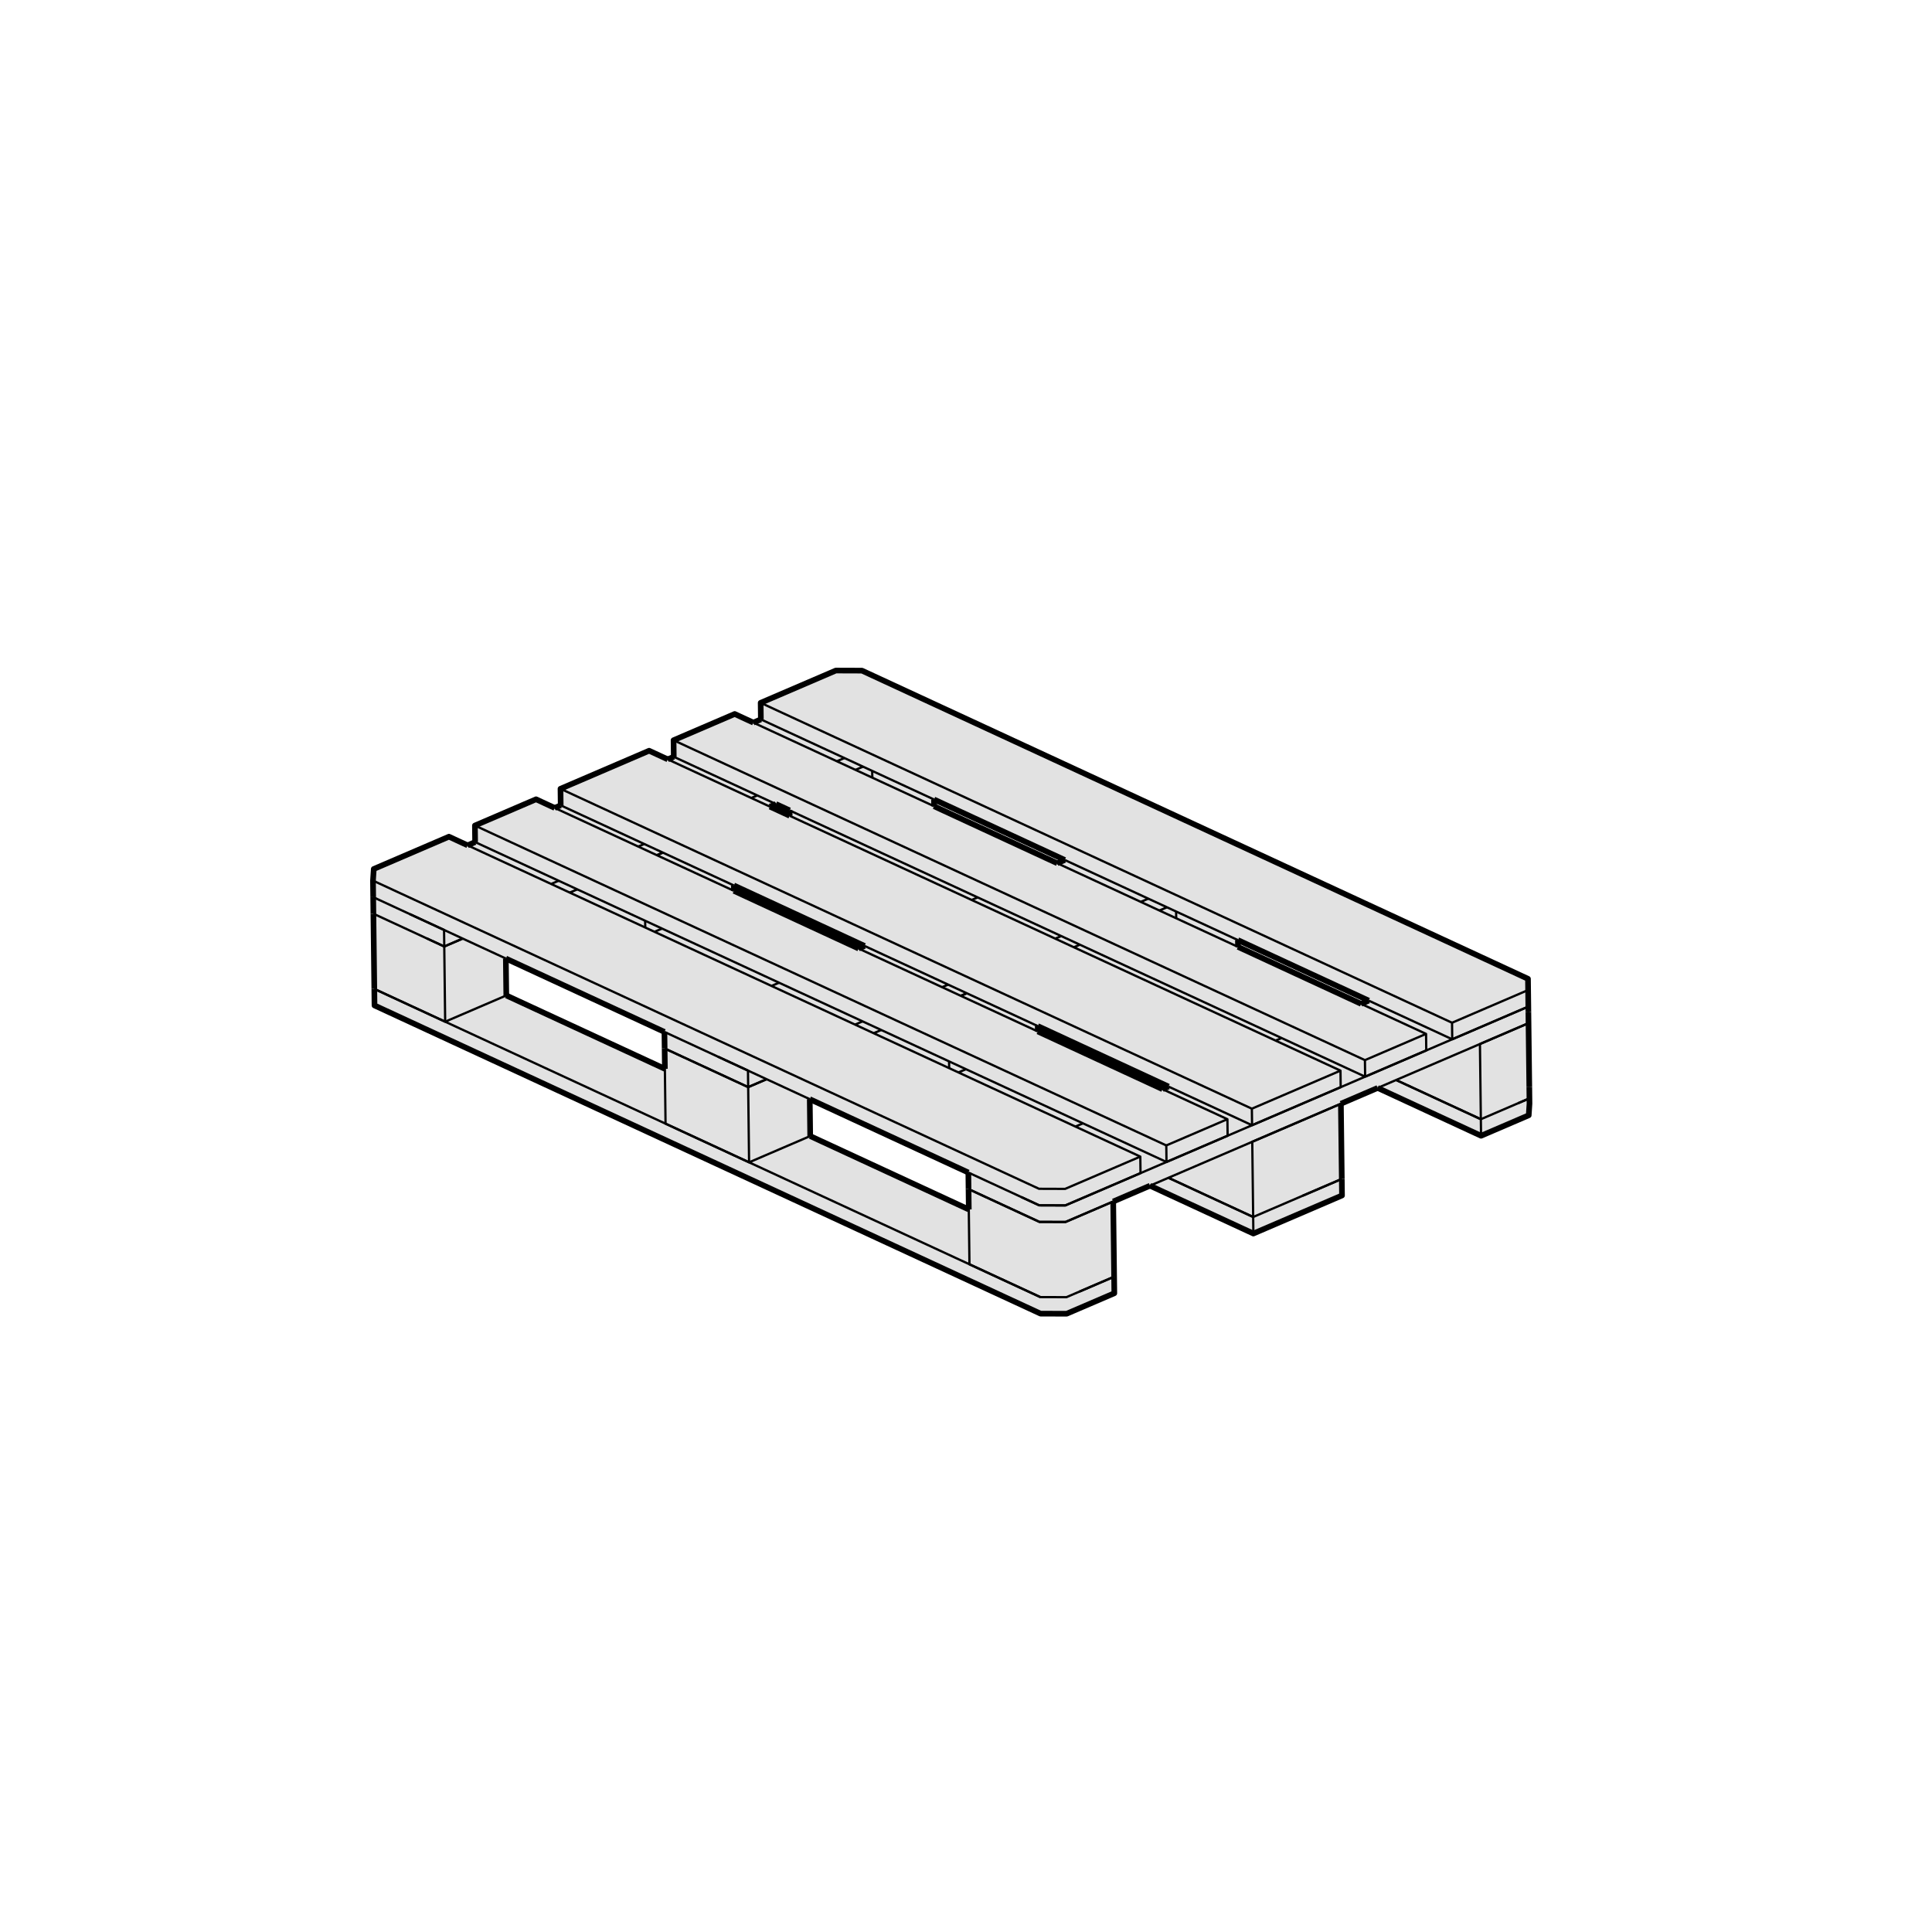 <?xml version="1.0" encoding="ascii"?>
<svg xmlns="http://www.w3.org/2000/svg" xmlns:inkscape="http://www.inkscape.org/namespaces/inkscape" height="1024" version="1.1" width="1024">
  <g id="RenderLayer_Contour" inkscape:groupmode="lineset" inkscape:label="RenderLayer_Contour">
    <g id="fills" inkscape:groupmode="layer" inkscape:label="fills">
      <path d=" M 513.351, 630.242 513.351, 630.242 z" fill="rgb(226, 226, 226)" fill-opacity="1.0" fill-rule="evenodd" stroke="none"/>
      <path d=" M 352.271, 555.707 352.271, 555.707 z" fill="rgb(226, 226, 226)" fill-opacity="1.0" fill-rule="evenodd" stroke="none"/>
      <path d=" M 810.557, 576.191 810.075, 536.329 810.075, 536.328 809.969, 527.560 809.969, 527.559 809.863, 518.789 456.860, 355.448 443.015, 355.400 403.169, 372.511 403.275, 381.281 399.282, 382.996 389.401, 378.424 357.005, 392.335 357.111, 401.105 353.928, 402.472 344.047, 397.900 297.074, 418.072 297.180, 426.841 293.996, 428.209 284.115, 423.637 251.720, 437.548 251.826, 446.318 247.832, 448.033 237.952, 443.461 198.105, 460.572 197.696, 466.741 197.802, 475.511 197.802, 475.511 197.908, 484.280 197.908, 484.280 198.390, 524.142 198.390, 524.143 198.496, 532.912 551.499, 696.254 565.344, 696.302 590.612, 685.451 590.506, 676.681 590.506, 676.681 590.506, 676.681 590.025, 636.819 590.025, 636.819 609.518, 628.447 664.312, 653.802 711.286, 633.630 711.180, 624.860 711.180, 624.860 711.180, 624.860 710.698, 584.998 710.698, 584.998 730.192, 576.627 784.985, 601.981 810.254, 591.130 810.663, 584.960 810.557, 576.191 810.557, 576.191 810.557, 576.191 z M 429.426, 602.146 429.426, 602.146 429.189, 582.578 513.245, 621.472 513.351, 630.242 513.351, 630.242 513.482, 641.040 429.426, 602.146 z  M 352.271, 555.707 352.401, 566.505 268.345, 527.611 268.109, 508.043 352.165, 546.937 352.271, 555.707 352.271, 555.707 z  M 388.975, 472.157 388.940, 469.301 458.260, 501.377 455.077, 502.744 388.975, 472.157 z  M 418.511, 429.516 418.546, 432.372 408.087, 427.532 411.270, 426.165 418.511, 429.516 z  M 495.079, 427.323 495.035, 423.740 564.355, 455.816 560.362, 457.531 495.079, 427.323 z  M 550.055, 546.692 550.021, 543.836 619.341, 575.912 616.157, 577.279 550.055, 546.692 z  M 656.159, 501.858 656.116, 498.275 725.436, 530.351 721.443, 532.066 656.159, 501.858 z" fill="rgb(226, 226, 226)" fill-opacity="1.0" fill-rule="evenodd" stroke="none"/>
    </g>
    <g id="strokes" inkscape:groupmode="layer" inkscape:label="strokes">
      <path d=" M 399.282, 382.996 389.401, 378.424 357.005, 392.335 357.111, 401.105 " fill="none" stroke="rgb(0, 0, 0)" stroke-linecap="butt" stroke-linejoin="round" stroke-opacity="1.0" stroke-width="3.0"/>
      <path d=" M 293.996, 428.209 284.115, 423.637 251.720, 437.548 251.826, 446.318 " fill="none" stroke="rgb(0, 0, 0)" stroke-linecap="butt" stroke-linejoin="round" stroke-opacity="1.0" stroke-width="3.0"/>
      <path d=" M 809.969, 527.560 809.969, 527.559 809.863, 518.789 719.108, 476.795 628.353, 434.801 537.598, 392.807 456.860, 355.448 443.015, 355.400 403.169, 372.511 403.275, 381.281 " fill="none" stroke="rgb(0, 0, 0)" stroke-linecap="butt" stroke-linejoin="round" stroke-opacity="1.0" stroke-width="3.0"/>
      <path d=" M 353.928, 402.472 344.047, 397.900 297.074, 418.072 297.180, 426.841 " fill="none" stroke="rgb(0, 0, 0)" stroke-linecap="butt" stroke-linejoin="round" stroke-opacity="1.0" stroke-width="3.0"/>
      <path d=" M 247.832, 448.033 237.952, 443.461 198.105, 460.572 197.696, 466.741 197.802, 475.511 197.802, 475.511 " fill="none" stroke="rgb(0, 0, 0)" stroke-linecap="butt" stroke-linejoin="round" stroke-opacity="1.0" stroke-width="3.0"/>
      <path d=" M 197.802, 475.511 197.908, 484.280 197.908, 484.280 " fill="none" stroke="rgb(0, 0, 0)" stroke-linecap="butt" stroke-linejoin="round" stroke-opacity="1.0" stroke-width="3.0"/>
      <path d=" M 429.426, 602.146 429.426, 602.146 429.189, 582.578 " fill="none" stroke="rgb(0, 0, 0)" stroke-linecap="butt" stroke-linejoin="round" stroke-opacity="1.0" stroke-width="3.0"/>
      <path d=" M 352.271, 555.707 352.271, 555.707 352.401, 566.505 " fill="none" stroke="rgb(0, 0, 0)" stroke-linecap="butt" stroke-linejoin="round" stroke-opacity="1.0" stroke-width="3.0"/>
      <path d=" M 730.192, 576.627 784.985, 601.981 810.254, 591.130 810.663, 584.960 810.557, 576.191 810.557, 576.191 " fill="none" stroke="rgb(0, 0, 0)" stroke-linecap="butt" stroke-linejoin="round" stroke-opacity="1.0" stroke-width="3.0"/>
      <path d=" M 810.557, 576.191 810.557, 576.191 810.075, 536.329 810.075, 536.328 " fill="none" stroke="rgb(0, 0, 0)" stroke-linecap="butt" stroke-linejoin="round" stroke-opacity="1.0" stroke-width="3.0"/>
      <path d=" M 609.518, 628.447 664.312, 653.802 711.286, 633.630 711.180, 624.860 711.180, 624.860 " fill="none" stroke="rgb(0, 0, 0)" stroke-linecap="butt" stroke-linejoin="round" stroke-opacity="1.0" stroke-width="3.0"/>
      <path d=" M 198.390, 524.142 198.390, 524.143 198.496, 532.912 289.251, 574.906 380.006, 616.901 470.761, 658.895 551.499, 696.254 565.344, 696.302 590.612, 685.451 590.506, 676.681 590.506, 676.681 " fill="none" stroke="rgb(0, 0, 0)" stroke-linecap="butt" stroke-linejoin="round" stroke-opacity="1.0" stroke-width="3.0"/>
      <path d=" M 590.506, 676.681 590.506, 676.681 590.025, 636.819 590.025, 636.819 " fill="none" stroke="rgb(0, 0, 0)" stroke-linecap="butt" stroke-linejoin="round" stroke-opacity="1.0" stroke-width="3.0"/>
      <path d=" M 513.351, 630.242 513.351, 630.242 513.482, 641.040 " fill="none" stroke="rgb(0, 0, 0)" stroke-linecap="butt" stroke-linejoin="round" stroke-opacity="1.0" stroke-width="3.0"/>
      <path d=" M 711.180, 624.860 711.180, 624.860 710.698, 584.998 710.698, 584.998 " fill="none" stroke="rgb(0, 0, 0)" stroke-linecap="butt" stroke-linejoin="round" stroke-opacity="1.0" stroke-width="3.0"/>
      <path d=" M 197.908, 484.280 198.390, 524.142 " fill="none" stroke="rgb(0, 0, 0)" stroke-linecap="butt" stroke-linejoin="round" stroke-opacity="1.0" stroke-width="3.0"/>
      <path d=" M 268.345, 527.611 268.109, 508.043 " fill="none" stroke="rgb(0, 0, 0)" stroke-linecap="butt" stroke-linejoin="round" stroke-opacity="1.0" stroke-width="3.0"/>
      <path d=" M 352.165, 546.937 352.271, 555.707 352.271, 555.707 " fill="none" stroke="rgb(0, 0, 0)" stroke-linecap="butt" stroke-linejoin="round" stroke-opacity="1.0" stroke-width="3.0"/>
      <path d=" M 388.975, 472.157 388.940, 469.301 " fill="none" stroke="rgb(0, 0, 0)" stroke-linecap="butt" stroke-linejoin="round" stroke-opacity="1.0" stroke-width="3.0"/>
      <path d=" M 418.511, 429.516 418.546, 432.372 " fill="none" stroke="rgb(0, 0, 0)" stroke-linecap="butt" stroke-linejoin="round" stroke-opacity="1.0" stroke-width="3.0"/>
      <path d=" M 251.826, 446.318 247.832, 448.033 " fill="none" stroke="rgb(0, 0, 0)" stroke-linecap="butt" stroke-linejoin="round" stroke-opacity="1.0" stroke-width="3.0"/>
      <path d=" M 297.180, 426.841 293.996, 428.209 " fill="none" stroke="rgb(0, 0, 0)" stroke-linecap="butt" stroke-linejoin="round" stroke-opacity="1.0" stroke-width="3.0"/>
      <path d=" M 357.111, 401.105 353.928, 402.472 " fill="none" stroke="rgb(0, 0, 0)" stroke-linecap="butt" stroke-linejoin="round" stroke-opacity="1.0" stroke-width="3.0"/>
      <path d=" M 403.275, 381.281 399.282, 382.996 " fill="none" stroke="rgb(0, 0, 0)" stroke-linecap="butt" stroke-linejoin="round" stroke-opacity="1.0" stroke-width="3.0"/>
      <path d=" M 408.087, 427.532 411.270, 426.165 " fill="none" stroke="rgb(0, 0, 0)" stroke-linecap="butt" stroke-linejoin="round" stroke-opacity="1.0" stroke-width="3.0"/>
      <path d=" M 495.079, 427.323 495.035, 423.740 " fill="none" stroke="rgb(0, 0, 0)" stroke-linecap="butt" stroke-linejoin="round" stroke-opacity="1.0" stroke-width="3.0"/>
      <path d=" M 513.245, 621.472 513.351, 630.242 513.351, 630.242 " fill="none" stroke="rgb(0, 0, 0)" stroke-linecap="butt" stroke-linejoin="round" stroke-opacity="1.0" stroke-width="3.0"/>
      <path d=" M 550.055, 546.692 550.021, 543.836 " fill="none" stroke="rgb(0, 0, 0)" stroke-linecap="butt" stroke-linejoin="round" stroke-opacity="1.0" stroke-width="3.0"/>
      <path d=" M 429.189, 582.578 513.245, 621.472 " fill="none" stroke="rgb(0, 0, 0)" stroke-linecap="butt" stroke-linejoin="round" stroke-opacity="1.0" stroke-width="3.0"/>
      <path d=" M 268.109, 508.043 352.165, 546.937 " fill="none" stroke="rgb(0, 0, 0)" stroke-linecap="butt" stroke-linejoin="round" stroke-opacity="1.0" stroke-width="3.0"/>
      <path d=" M 352.401, 566.505 268.345, 527.611 " fill="none" stroke="rgb(0, 0, 0)" stroke-linecap="butt" stroke-linejoin="round" stroke-opacity="1.0" stroke-width="3.0"/>
      <path d=" M 513.482, 641.040 429.426, 602.146 " fill="none" stroke="rgb(0, 0, 0)" stroke-linecap="butt" stroke-linejoin="round" stroke-opacity="1.0" stroke-width="3.0"/>
      <path d=" M 458.260, 501.377 455.077, 502.744 " fill="none" stroke="rgb(0, 0, 0)" stroke-linecap="butt" stroke-linejoin="round" stroke-opacity="1.0" stroke-width="3.0"/>
      <path d=" M 564.355, 455.816 560.362, 457.531 " fill="none" stroke="rgb(0, 0, 0)" stroke-linecap="butt" stroke-linejoin="round" stroke-opacity="1.0" stroke-width="3.0"/>
      <path d=" M 455.077, 502.744 388.975, 472.157 " fill="none" stroke="rgb(0, 0, 0)" stroke-linecap="butt" stroke-linejoin="round" stroke-opacity="1.0" stroke-width="3.0"/>
      <path d=" M 616.157, 577.279 550.055, 546.692 " fill="none" stroke="rgb(0, 0, 0)" stroke-linecap="butt" stroke-linejoin="round" stroke-opacity="1.0" stroke-width="3.0"/>
      <path d=" M 656.159, 501.858 656.116, 498.275 " fill="none" stroke="rgb(0, 0, 0)" stroke-linecap="butt" stroke-linejoin="round" stroke-opacity="1.0" stroke-width="3.0"/>
      <path d=" M 550.021, 543.836 619.341, 575.912 " fill="none" stroke="rgb(0, 0, 0)" stroke-linecap="butt" stroke-linejoin="round" stroke-opacity="1.0" stroke-width="3.0"/>
      <path d=" M 388.940, 469.301 458.260, 501.377 " fill="none" stroke="rgb(0, 0, 0)" stroke-linecap="butt" stroke-linejoin="round" stroke-opacity="1.0" stroke-width="3.0"/>
      <path d=" M 418.546, 432.372 408.087, 427.532 " fill="none" stroke="rgb(0, 0, 0)" stroke-linecap="butt" stroke-linejoin="round" stroke-opacity="1.0" stroke-width="3.0"/>
      <path d=" M 411.270, 426.165 418.511, 429.516 " fill="none" stroke="rgb(0, 0, 0)" stroke-linecap="butt" stroke-linejoin="round" stroke-opacity="1.0" stroke-width="3.0"/>
      <path d=" M 560.362, 457.531 495.079, 427.323 " fill="none" stroke="rgb(0, 0, 0)" stroke-linecap="butt" stroke-linejoin="round" stroke-opacity="1.0" stroke-width="3.0"/>
      <path d=" M 721.443, 532.066 656.159, 501.858 " fill="none" stroke="rgb(0, 0, 0)" stroke-linecap="butt" stroke-linejoin="round" stroke-opacity="1.0" stroke-width="3.0"/>
      <path d=" M 656.116, 498.275 725.436, 530.351 " fill="none" stroke="rgb(0, 0, 0)" stroke-linecap="butt" stroke-linejoin="round" stroke-opacity="1.0" stroke-width="3.0"/>
      <path d=" M 495.035, 423.740 564.355, 455.816 " fill="none" stroke="rgb(0, 0, 0)" stroke-linecap="butt" stroke-linejoin="round" stroke-opacity="1.0" stroke-width="3.0"/>
      <path d=" M 619.341, 575.912 616.157, 577.279 " fill="none" stroke="rgb(0, 0, 0)" stroke-linecap="butt" stroke-linejoin="round" stroke-opacity="1.0" stroke-width="3.0"/>
      <path d=" M 725.436, 530.351 721.443, 532.066 " fill="none" stroke="rgb(0, 0, 0)" stroke-linecap="butt" stroke-linejoin="round" stroke-opacity="1.0" stroke-width="3.0"/>
      <path d=" M 710.698, 584.998 730.192, 576.627 " fill="none" stroke="rgb(0, 0, 0)" stroke-linecap="butt" stroke-linejoin="round" stroke-opacity="1.0" stroke-width="3.0"/>
      <path d=" M 590.025, 636.819 609.518, 628.447 " fill="none" stroke="rgb(0, 0, 0)" stroke-linecap="butt" stroke-linejoin="round" stroke-opacity="1.0" stroke-width="3.0"/>
      <path d=" M 810.075, 536.328 809.969, 527.560 " fill="none" stroke="rgb(0, 0, 0)" stroke-linecap="butt" stroke-linejoin="round" stroke-opacity="1.0" stroke-width="3.0"/>
    </g>
  </g>
  <g id="RenderLayer_InLine" inkscape:groupmode="lineset" inkscape:label="RenderLayer_InLine">
    <g id="strokes" inkscape:groupmode="layer" inkscape:label="strokes">
      <path d=" M 723.550, 570.663 730.086, 567.857 739.274, 563.911 740.489, 563.390 749.677, 559.444 752.706, 558.143 755.946, 556.752 755.946, 556.752 755.875, 550.888 755.840, 547.982 746.764, 543.783 740.215, 540.752 731.323, 536.638 722.248, 532.438 721.443, 532.066 " fill="none" stroke="rgb(0, 0, 0)" stroke-linecap="butt" stroke-linejoin="round" stroke-opacity="1.0" stroke-width="1.2"/>
      <path d=" M 357.111, 401.105 357.111, 401.105 366.187, 405.304 366.992, 405.677 376.067, 409.876 385.143, 414.076 394.219, 418.275 401.389, 421.593 410.465, 425.793 411.270, 426.165 " fill="none" stroke="rgb(0, 0, 0)" stroke-linecap="butt" stroke-linejoin="round" stroke-opacity="1.0" stroke-width="1.2"/>
      <path d=" M 357.005, 392.335 366.081, 396.535 366.886, 396.907 375.962, 401.107 385.037, 405.306 394.113, 409.506 403.188, 413.705 412.264, 417.904 418.405, 420.746 421.045, 421.968 421.680, 422.261 430.755, 426.461 439.831, 430.660 448.906, 434.860 457.982, 439.059 465.958, 442.750 475.033, 446.949 484.109, 451.149 493.184, 455.348 502.260, 459.547 511.335, 463.747 520.411, 467.946 527.967, 471.442 537.042, 475.642 546.118, 479.841 555.193, 484.041 564.269, 488.240 573.344, 492.439 579.486, 495.281 582.125, 496.503 591.201, 500.702 600.276, 504.902 609.352, 509.101 618.427, 513.300 627.038, 517.285 636.114, 521.484 645.189, 525.684 654.265, 529.883 663.340, 534.082 672.416, 538.282 681.491, 542.481 689.047, 545.977 698.123, 550.177 707.198, 554.376 716.274, 558.576 723.444, 561.894 " fill="none" stroke="rgb(0, 0, 0)" stroke-linecap="butt" stroke-linejoin="round" stroke-opacity="1.0" stroke-width="1.2"/>
      <path d=" M 723.550, 570.663 723.444, 561.894 732.633, 557.948 740.383, 554.620 749.571, 550.674 752.600, 549.373 755.840, 547.982 " fill="none" stroke="rgb(0, 0, 0)" stroke-linecap="butt" stroke-linejoin="round" stroke-opacity="1.0" stroke-width="1.2"/>
      <path d=" M 251.826, 446.318 251.826, 446.318 260.901, 450.517 261.707, 450.890 270.782, 455.089 279.858, 459.289 288.933, 463.488 296.104, 466.806 297.671, 467.531 305.985, 471.378 306.619, 471.672 306.619, 471.672 315.695, 475.871 316.500, 476.244 325.576, 480.443 334.651, 484.643 341.949, 488.020 350.897, 492.160 359.973, 496.360 369.048, 500.559 378.124, 504.758 387.200, 508.958 396.275, 513.157 405.351, 517.357 412.906, 520.853 421.982, 525.052 422.787, 525.425 431.863, 529.624 440.938, 533.824 450.014, 538.023 457.184, 541.341 458.752, 542.066 467.065, 545.913 467.700, 546.207 476.775, 550.406 485.851, 554.606 494.927, 558.805 503.030, 562.555 511.978, 566.695 521.054, 570.895 530.129, 575.094 539.205, 579.294 548.280, 583.493 557.356, 587.692 566.431, 591.892 573.987, 595.388 583.062, 599.587 583.868, 599.960 592.943, 604.159 602.019, 608.359 611.094, 612.558 618.265, 615.876 618.265, 615.876 619.815, 615.210 629.004, 611.265 638.193, 607.319 646.611, 603.704 650.660, 601.965 650.660, 601.965 650.626, 599.109 650.598, 596.828 650.555, 593.195 641.479, 588.996 632.404, 584.796 626.038, 581.851 626.038, 581.851 616.963, 577.651 616.157, 577.279 " fill="none" stroke="rgb(0, 0, 0)" stroke-linecap="butt" stroke-linejoin="round" stroke-opacity="1.0" stroke-width="1.2"/>
      <path d=" M 251.720, 437.548 260.795, 441.748 261.601, 442.120 270.676, 446.320 279.752, 450.519 288.827, 454.718 297.565, 458.762 306.641, 462.961 315.759, 467.181 316.394, 467.474 325.470, 471.674 334.545, 475.873 343.621, 480.073 352.696, 484.272 360.672, 487.963 369.748, 492.162 378.823, 496.361 387.899, 500.561 396.974, 504.760 406.050, 508.960 415.125, 513.159 422.681, 516.655 431.757, 520.855 440.832, 525.054 449.908, 529.253 458.646, 533.297 467.721, 537.496 476.840, 541.716 485.916, 545.915 494.991, 550.114 504.067, 554.314 513.142, 558.513 521.753, 562.498 530.828, 566.697 539.904, 570.896 548.979, 575.096 558.055, 579.295 567.130, 583.495 576.206, 587.694 583.762, 591.190 592.837, 595.390 601.913, 599.589 610.988, 603.789 618.159, 607.106 " fill="none" stroke="rgb(0, 0, 0)" stroke-linecap="butt" stroke-linejoin="round" stroke-opacity="1.0" stroke-width="1.2"/>
      <path d=" M 618.265, 615.876 618.159, 607.106 619.709, 606.441 628.898, 602.495 638.087, 598.549 646.505, 594.934 650.555, 593.195 " fill="none" stroke="rgb(0, 0, 0)" stroke-linecap="butt" stroke-linejoin="round" stroke-opacity="1.0" stroke-width="1.2"/>
      <path d=" M 403.275, 381.281 403.275, 381.281 412.350, 385.480 413.156, 385.853 418.011, 388.099 427.086, 392.299 436.162, 396.498 445.237, 400.698 447.553, 401.769 456.628, 405.969 457.434, 406.341 462.289, 408.588 471.364, 412.787 480.440, 416.987 489.515, 421.186 495.035, 423.740 " fill="none" stroke="rgb(0, 0, 0)" stroke-linecap="butt" stroke-linejoin="round" stroke-opacity="1.0" stroke-width="1.2"/>
      <path d=" M 725.436, 530.351 734.511, 534.550 735.317, 534.923 740.172, 537.170 749.247, 541.369 758.323, 545.568 767.398, 549.768 769.714, 550.839 769.714, 550.839 772.884, 549.478 774.517, 548.777 783.706, 544.831 792.894, 540.885 802.083, 536.939 806.912, 534.865 806.912, 534.865 809.560, 533.728 809.969, 527.560 " fill="none" stroke="rgb(0, 0, 0)" stroke-linecap="butt" stroke-linejoin="round" stroke-opacity="1.0" stroke-width="1.2"/>
      <path d=" M 769.608, 542.070 778.796, 538.124 787.985, 534.178 797.032, 530.293 806.220, 526.347 806.806, 526.095 809.454, 524.958 809.863, 518.789 " fill="none" stroke="rgb(0, 0, 0)" stroke-linecap="butt" stroke-linejoin="round" stroke-opacity="1.0" stroke-width="1.2"/>
      <path d=" M 403.169, 372.511 412.244, 376.711 413.050, 377.083 422.125, 381.283 422.930, 381.655 432.006, 385.855 441.082, 390.054 450.157, 394.253 459.233, 398.453 467.209, 402.144 476.284, 406.343 485.360, 410.542 494.435, 414.742 494.929, 414.971 504.005, 419.170 513.081, 423.369 522.156, 427.569 531.232, 431.768 540.307, 435.968 549.383, 440.167 558.458, 444.366 567.534, 448.566 574.130, 451.618 583.206, 455.818 584.011, 456.190 593.087, 460.390 602.162, 464.589 611.238, 468.789 620.313, 472.988 628.289, 476.679 637.365, 480.878 646.440, 485.077 655.516, 489.277 656.010, 489.506 665.086, 493.705 674.161, 497.904 683.237, 502.104 692.312, 506.303 701.388, 510.503 710.463, 514.702 719.539, 518.902 728.614, 523.101 735.211, 526.153 744.286, 530.353 745.092, 530.725 754.167, 534.925 763.243, 539.124 769.608, 542.070 769.714, 550.839 " fill="none" stroke="rgb(0, 0, 0)" stroke-linecap="butt" stroke-linejoin="round" stroke-opacity="1.0" stroke-width="1.2"/>
      <path d=" M 619.341, 575.912 628.416, 580.111 629.221, 580.484 629.221, 580.484 638.297, 584.683 647.372, 588.883 656.448, 593.082 663.619, 596.400 663.619, 596.400 666.789, 595.039 675.977, 591.093 685.166, 587.147 694.355, 583.201 700.817, 580.426 710.006, 576.480 710.592, 576.228 710.592, 576.228 710.487, 567.509 710.486, 567.458 701.411, 563.259 692.335, 559.060 685.970, 556.114 676.894, 551.915 676.089, 551.542 667.013, 547.343 657.938, 543.143 648.862, 538.944 639.787, 534.744 630.711, 530.545 621.636, 526.346 612.560, 522.146 603.485, 517.947 594.409, 513.747 585.334, 509.548 576.258, 505.349 569.167, 502.067 560.092, 497.868 559.286, 497.495 550.211, 493.296 541.135, 489.096 532.060, 484.897 524.889, 481.579 515.814, 477.380 515.008, 477.007 505.933, 472.808 496.857, 468.608 487.782, 464.409 478.706, 460.209 469.631, 456.010 460.555, 451.811 451.480, 447.611 442.404, 443.412 433.329, 439.212 424.253, 435.013 418.602, 432.398 418.546, 432.372 " fill="none" stroke="rgb(0, 0, 0)" stroke-linecap="butt" stroke-linejoin="round" stroke-opacity="1.0" stroke-width="1.2"/>
      <path d=" M 297.180, 426.841 297.180, 426.842 306.255, 431.041 307.060, 431.414 307.060, 431.414 316.136, 435.613 325.211, 439.812 334.287, 444.012 341.457, 447.330 344.662, 448.813 351.338, 451.902 351.338, 451.902 360.414, 456.101 369.489, 460.301 378.565, 464.500 387.640, 468.700 388.940, 469.301 " fill="none" stroke="rgb(0, 0, 0)" stroke-linecap="butt" stroke-linejoin="round" stroke-opacity="1.0" stroke-width="1.2"/>
      <path d=" M 297.074, 418.072 306.149, 422.271 306.954, 422.644 316.030, 426.843 316.835, 427.216 325.911, 431.415 334.986, 435.615 344.062, 439.814 353.137, 444.014 361.113, 447.704 370.189, 451.904 379.264, 456.103 388.340, 460.302 388.834, 460.531 397.910, 464.731 406.985, 468.930 416.061, 473.129 425.136, 477.329 434.212, 481.528 443.287, 485.728 452.363, 489.927 461.438, 494.127 468.035, 497.179 477.110, 501.378 477.916, 501.751 486.991, 505.950 496.067, 510.150 505.142, 514.349 514.218, 518.549 522.194, 522.239 531.269, 526.439 540.345, 530.638 549.420, 534.838 549.915, 535.066 558.990, 539.266 568.066, 543.465 577.141, 547.665 586.217, 551.864 595.292, 556.063 604.368, 560.263 613.443, 564.462 622.519, 568.662 629.115, 571.714 638.191, 575.913 638.996, 576.286 648.072, 580.485 657.147, 584.685 663.513, 587.630 " fill="none" stroke="rgb(0, 0, 0)" stroke-linecap="butt" stroke-linejoin="round" stroke-opacity="1.0" stroke-width="1.2"/>
      <path d=" M 663.619, 596.400 663.513, 587.630 672.701, 583.684 681.890, 579.739 690.936, 575.854 700.125, 571.908 709.314, 567.962 710.430, 567.482 710.486, 567.458 " fill="none" stroke="rgb(0, 0, 0)" stroke-linecap="butt" stroke-linejoin="round" stroke-opacity="1.0" stroke-width="1.2"/>
      <path d=" M 550.805, 638.852 560.805, 638.887 564.650, 638.900 573.839, 634.954 580.144, 632.247 589.332, 628.301 598.521, 624.355 599.638, 623.875 604.497, 621.789 604.497, 621.789 604.443, 617.379 604.391, 613.019 595.315, 608.820 586.240, 604.620 579.874, 601.675 570.799, 597.475 569.994, 597.103 560.918, 592.903 551.843, 588.704 542.767, 584.505 533.691, 580.305 524.616, 576.106 515.540, 571.906 507.985, 568.410 503.073, 566.137 493.997, 561.938 484.922, 557.738 475.846, 553.539 466.771, 549.340 463.707, 547.922 463.072, 547.628 458.795, 545.649 453.191, 543.056 444.116, 538.857 435.040, 534.657 425.965, 530.458 418.794, 527.140 409.718, 522.940 408.913, 522.568 399.837, 518.368 390.762, 514.169 381.686, 509.969 372.611, 505.770 363.535, 501.571 354.460, 497.371 346.904, 493.875 341.992, 491.602 332.917, 487.403 323.841, 483.203 314.766, 479.004 312.507, 477.959 303.432, 473.759 302.626, 473.387 302.626, 473.387 301.991, 473.093 297.714, 471.114 292.111, 468.521 283.035, 464.322 273.959, 460.122 264.884, 455.923 257.713, 452.605 248.638, 448.405 247.832, 448.033 " fill="none" stroke="rgb(0, 0, 0)" stroke-linecap="butt" stroke-linejoin="round" stroke-opacity="1.0" stroke-width="1.2"/>
      <path d=" M 197.696, 466.741 200.859, 468.205 209.934, 472.404 210.740, 472.777 219.815, 476.976 228.891, 481.175 237.966, 485.375 247.042, 489.574 255.018, 493.265 264.093, 497.464 268.003, 499.273 277.078, 503.473 286.154, 507.672 295.229, 511.872 304.305, 516.071 313.380, 520.270 322.456, 524.470 331.531, 528.669 340.607, 532.869 349.682, 537.068 358.758, 541.267 361.940, 542.740 371.015, 546.939 371.820, 547.312 380.896, 551.511 389.971, 555.710 399.047, 559.910 408.122, 564.109 416.098, 567.800 425.174, 571.999 429.083, 573.808 438.159, 578.008 447.234, 582.207 456.310, 586.407 465.385, 590.606 474.461, 594.805 483.536, 599.005 492.612, 603.204 501.687, 607.404 510.763, 611.603 519.839, 615.802 523.020, 617.275 532.096, 621.474 532.901, 621.847 541.976, 626.046 550.699, 630.082 560.699, 630.117 564.544, 630.130 570.263, 627.675 579.452, 623.729 588.640, 619.783 589.757, 619.303 598.945, 615.358 604.391, 613.019 " fill="none" stroke="rgb(0, 0, 0)" stroke-linecap="butt" stroke-linejoin="round" stroke-opacity="1.0" stroke-width="1.2"/>
      <path d=" M 235.468, 501.660 244.657, 497.714 245.243, 497.463 " fill="none" stroke="rgb(0, 0, 0)" stroke-linecap="butt" stroke-linejoin="round" stroke-opacity="1.0" stroke-width="1.2"/>
      <path d=" M 235.362, 492.891 235.362, 492.890 " fill="none" stroke="rgb(0, 0, 0)" stroke-linecap="butt" stroke-linejoin="round" stroke-opacity="1.0" stroke-width="1.2"/>
      <path d=" M 235.468, 501.660 235.362, 492.891 226.287, 488.691 217.215, 484.494 " fill="none" stroke="rgb(0, 0, 0)" stroke-linecap="butt" stroke-linejoin="round" stroke-opacity="1.0" stroke-width="1.2"/>
      <path d=" M 352.271, 555.707 361.346, 559.906 370.422, 564.106 379.497, 568.305 385.017, 570.859 394.093, 575.059 396.549, 576.195 396.549, 576.195 405.737, 572.249 406.324, 571.998 " fill="none" stroke="rgb(0, 0, 0)" stroke-linecap="butt" stroke-linejoin="round" stroke-opacity="1.0" stroke-width="1.2"/>
      <path d=" M 396.443, 567.426 396.443, 567.426 " fill="none" stroke="rgb(0, 0, 0)" stroke-linecap="butt" stroke-linejoin="round" stroke-opacity="1.0" stroke-width="1.2"/>
      <path d=" M 396.549, 576.195 396.443, 567.426 387.367, 563.226 380.496, 560.047 " fill="none" stroke="rgb(0, 0, 0)" stroke-linecap="butt" stroke-linejoin="round" stroke-opacity="1.0" stroke-width="1.2"/>
      <path d=" M 513.351, 630.242 522.427, 634.441 531.502, 638.641 540.578, 642.840 546.098, 645.394 550.911, 647.622 560.911, 647.656 564.756, 647.670 564.756, 647.670 572.128, 644.504 581.316, 640.558 590.025, 636.819 " fill="none" stroke="rgb(0, 0, 0)" stroke-linecap="butt" stroke-linejoin="round" stroke-opacity="1.0" stroke-width="1.2"/>
      <path d=" M 730.192, 576.627 739.380, 572.681 739.967, 572.429 740.595, 572.159 749.783, 568.213 758.972, 564.267 762.587, 562.715 771.776, 558.769 772.362, 558.517 772.990, 558.248 782.179, 554.302 784.398, 553.349 793.586, 549.403 802.775, 545.457 809.666, 542.498 810.075, 536.329 810.075, 536.328 " fill="none" stroke="rgb(0, 0, 0)" stroke-linecap="butt" stroke-linejoin="round" stroke-opacity="1.0" stroke-width="1.2"/>
      <path d=" M 541.342, 634.473 550.418, 638.673 550.805, 638.852 550.805, 638.852 560.805, 638.887 564.650, 638.900 573.839, 634.954 580.144, 632.247 589.332, 628.301 598.521, 624.355 599.638, 623.875 604.497, 621.789 613.685, 617.843 618.265, 615.876 619.815, 615.210 629.004, 611.265 638.193, 607.319 647.381, 603.373 650.660, 601.965 656.386, 599.506 663.619, 596.400 672.807, 592.454 681.996, 588.508 691.184, 584.562 700.373, 580.616 700.817, 580.426 710.006, 576.480 710.592, 576.228 719.781, 572.282 720.311, 572.054 723.550, 570.663 732.739, 566.717 740.489, 563.389 749.677, 559.444 755.946, 556.752 762.481, 553.945 769.714, 550.839 778.902, 546.893 788.091, 542.948 797.280, 539.002 806.468, 535.056 806.912, 534.865 809.560, 533.728 " fill="none" stroke="rgb(0, 0, 0)" stroke-linecap="butt" stroke-linejoin="round" stroke-opacity="1.0" stroke-width="1.2"/>
      <path d=" M 198.390, 524.142 198.390, 524.143 201.553, 525.606 210.628, 529.806 219.704, 534.005 228.779, 538.204 235.950, 541.522 245.138, 537.577 254.327, 533.631 258.570, 531.808 267.759, 527.863 268.345, 527.611 268.345, 527.611 " fill="none" stroke="rgb(0, 0, 0)" stroke-linecap="butt" stroke-linejoin="round" stroke-opacity="1.0" stroke-width="1.2"/>
      <path d=" M 197.908, 484.280 206.984, 488.480 216.059, 492.679 225.135, 496.879 226.187, 497.365 235.262, 501.565 235.468, 501.660 " fill="none" stroke="rgb(0, 0, 0)" stroke-linecap="butt" stroke-linejoin="round" stroke-opacity="1.0" stroke-width="1.2"/>
      <path d=" M 235.950, 541.522 235.829, 531.523 235.708, 521.524 235.599, 512.458 235.478, 502.459 235.468, 501.660 235.468, 501.660 244.657, 497.714 245.243, 497.463 " fill="none" stroke="rgb(0, 0, 0)" stroke-linecap="butt" stroke-linejoin="round" stroke-opacity="1.0" stroke-width="1.2"/>
      <path d=" M 197.908, 484.280 197.908, 484.280 " fill="none" stroke="rgb(0, 0, 0)" stroke-linecap="butt" stroke-linejoin="round" stroke-opacity="1.0" stroke-width="1.2"/>
      <path d=" M 352.401, 566.505 352.507, 575.275 352.628, 585.274 352.749, 595.273 352.752, 595.569 361.828, 599.769 370.903, 603.968 379.979, 608.167 389.054, 612.367 397.030, 616.057 406.219, 612.112 415.407, 608.166 419.651, 606.343 428.839, 602.398 429.426, 602.146 " fill="none" stroke="rgb(0, 0, 0)" stroke-linecap="butt" stroke-linejoin="round" stroke-opacity="1.0" stroke-width="1.2"/>
      <path d=" M 352.271, 555.707 361.346, 559.906 370.422, 564.106 379.497, 568.305 388.573, 572.505 396.549, 576.195 " fill="none" stroke="rgb(0, 0, 0)" stroke-linecap="butt" stroke-linejoin="round" stroke-opacity="1.0" stroke-width="1.2"/>
      <path d=" M 397.030, 616.057 396.909, 606.058 396.789, 596.059 396.679, 586.993 396.558, 576.994 396.549, 576.195 396.549, 576.195 405.737, 572.249 406.324, 571.998 " fill="none" stroke="rgb(0, 0, 0)" stroke-linecap="butt" stroke-linejoin="round" stroke-opacity="1.0" stroke-width="1.2"/>
      <path d=" M 804.659, 584.717 810.148, 582.360 810.557, 576.191 " fill="none" stroke="rgb(0, 0, 0)" stroke-linecap="butt" stroke-linejoin="round" stroke-opacity="1.0" stroke-width="1.2"/>
      <path d=" M 784.985, 601.981 784.879, 593.211 784.879, 593.211 775.804, 589.011 766.728, 584.812 757.653, 580.613 748.577, 576.413 740.601, 572.723 739.967, 572.429 " fill="none" stroke="rgb(0, 0, 0)" stroke-linecap="butt" stroke-linejoin="round" stroke-opacity="1.0" stroke-width="1.2"/>
      <path d=" M 740.595, 572.159 740.601, 572.723 740.601, 572.723 749.677, 576.922 758.752, 581.121 767.828, 585.321 776.903, 589.520 784.879, 593.211 784.879, 593.211 794.068, 589.265 803.257, 585.319 804.659, 584.717 807.500, 583.497 810.148, 582.360 810.557, 576.191 " fill="none" stroke="rgb(0, 0, 0)" stroke-linecap="butt" stroke-linejoin="round" stroke-opacity="1.0" stroke-width="1.2"/>
      <path d=" M 784.398, 553.349 793.586, 549.403 802.775, 545.457 809.666, 542.498 810.075, 536.329 " fill="none" stroke="rgb(0, 0, 0)" stroke-linecap="butt" stroke-linejoin="round" stroke-opacity="1.0" stroke-width="1.2"/>
      <path d=" M 784.879, 593.211 784.759, 583.212 784.638, 573.212 784.528, 564.147 784.407, 554.148 784.398, 553.349 784.398, 553.349 " fill="none" stroke="rgb(0, 0, 0)" stroke-linecap="butt" stroke-linejoin="round" stroke-opacity="1.0" stroke-width="1.2"/>
      <path d=" M 664.206, 645.032 664.206, 645.032 " fill="none" stroke="rgb(0, 0, 0)" stroke-linecap="butt" stroke-linejoin="round" stroke-opacity="1.0" stroke-width="1.2"/>
      <path d=" M 619.293, 624.250 628.369, 628.449 637.444, 632.649 646.520, 636.848 655.595, 641.047 664.206, 645.032 664.312, 653.802 " fill="none" stroke="rgb(0, 0, 0)" stroke-linecap="butt" stroke-linejoin="round" stroke-opacity="1.0" stroke-width="1.2"/>
      <path d=" M 198.390, 524.143 207.465, 528.342 216.541, 532.541 225.616, 536.741 234.692, 540.940 243.767, 545.140 252.843, 549.339 261.918, 553.539 270.994, 557.738 280.069, 561.937 289.145, 566.137 298.220, 570.336 307.296, 574.536 316.371, 578.735 325.447, 582.934 334.522, 587.134 343.598, 591.333 352.673, 595.533 361.749, 599.732 370.824, 603.931 379.900, 608.131 388.975, 612.330 398.051, 616.530 407.126, 620.729 416.202, 624.929 425.277, 629.128 434.353, 633.327 443.428, 637.527 452.504, 641.726 461.579, 645.926 470.655, 650.125 479.730, 654.324 488.806, 658.524 497.882, 662.723 506.957, 666.923 516.033, 671.122 525.108, 675.322 534.184, 679.521 543.259, 683.720 551.393, 687.484 551.393, 687.484 " fill="none" stroke="rgb(0, 0, 0)" stroke-linecap="butt" stroke-linejoin="round" stroke-opacity="1.0" stroke-width="1.2"/>
      <path d=" M 513.482, 641.040 513.588, 649.810 513.708, 659.809 513.829, 669.808 513.833, 670.104 522.908, 674.304 531.984, 678.503 541.059, 682.702 550.135, 686.902 551.393, 687.484 551.393, 687.484 561.393, 687.519 565.238, 687.532 572.104, 684.584 580.731, 680.879 589.920, 676.933 590.506, 676.681 " fill="none" stroke="rgb(0, 0, 0)" stroke-linecap="butt" stroke-linejoin="round" stroke-opacity="1.0" stroke-width="1.2"/>
      <path d=" M 513.351, 630.242 522.427, 634.441 531.502, 638.641 540.578, 642.840 549.653, 647.040 550.911, 647.622 560.911, 647.656 564.757, 647.669 564.758, 647.669 572.128, 644.504 581.316, 640.558 590.025, 636.819 " fill="none" stroke="rgb(0, 0, 0)" stroke-linecap="butt" stroke-linejoin="round" stroke-opacity="1.0" stroke-width="1.2"/>
      <path d=" M 619.921, 623.980 619.928, 624.544 629.004, 628.743 638.079, 632.942 647.155, 637.142 656.230, 641.341 664.206, 645.032 664.206, 645.032 673.395, 641.086 682.583, 637.140 690.439, 633.767 699.627, 629.821 701.405, 629.058 710.593, 625.112 711.180, 624.860 " fill="none" stroke="rgb(0, 0, 0)" stroke-linecap="butt" stroke-linejoin="round" stroke-opacity="1.0" stroke-width="1.2"/>
      <path d=" M 664.206, 645.032 664.085, 635.033 663.964, 625.033 663.844, 615.034 663.724, 605.170 663.724, 605.170 666.267, 604.078 675.455, 600.132 676.645, 599.621 685.833, 595.675 695.022, 591.729 704.211, 587.784 710.698, 584.998 " fill="none" stroke="rgb(0, 0, 0)" stroke-linecap="butt" stroke-linejoin="round" stroke-opacity="1.0" stroke-width="1.2"/>
      <path d=" M 226.187, 497.365 235.262, 501.565 235.468, 501.660 " fill="none" stroke="rgb(0, 0, 0)" stroke-linecap="butt" stroke-linejoin="round" stroke-opacity="1.0" stroke-width="1.2"/>
      <path d=" M 341.949, 488.020 341.992, 491.602 " fill="none" stroke="rgb(0, 0, 0)" stroke-linecap="butt" stroke-linejoin="round" stroke-opacity="1.0" stroke-width="1.2"/>
      <path d=" M 348.155, 453.269 351.338, 451.902 " fill="none" stroke="rgb(0, 0, 0)" stroke-linecap="butt" stroke-linejoin="round" stroke-opacity="1.0" stroke-width="1.2"/>
      <path d=" M 346.904, 493.875 350.897, 492.160 " fill="none" stroke="rgb(0, 0, 0)" stroke-linecap="butt" stroke-linejoin="round" stroke-opacity="1.0" stroke-width="1.2"/>
      <path d=" M 462.289, 408.588 462.332, 412.170 " fill="none" stroke="rgb(0, 0, 0)" stroke-linecap="butt" stroke-linejoin="round" stroke-opacity="1.0" stroke-width="1.2"/>
      <path d=" M 443.560, 403.484 447.553, 401.769 " fill="none" stroke="rgb(0, 0, 0)" stroke-linecap="butt" stroke-linejoin="round" stroke-opacity="1.0" stroke-width="1.2"/>
      <path d=" M 398.206, 422.960 401.389, 421.593 " fill="none" stroke="rgb(0, 0, 0)" stroke-linecap="butt" stroke-linejoin="round" stroke-opacity="1.0" stroke-width="1.2"/>
      <path d=" M 338.274, 448.697 341.457, 447.330 " fill="none" stroke="rgb(0, 0, 0)" stroke-linecap="butt" stroke-linejoin="round" stroke-opacity="1.0" stroke-width="1.2"/>
      <path d=" M 292.111, 468.521 296.104, 466.806 " fill="none" stroke="rgb(0, 0, 0)" stroke-linecap="butt" stroke-linejoin="round" stroke-opacity="1.0" stroke-width="1.2"/>
      <path d=" M 453.440, 408.056 457.434, 406.341 " fill="none" stroke="rgb(0, 0, 0)" stroke-linecap="butt" stroke-linejoin="round" stroke-opacity="1.0" stroke-width="1.2"/>
      <path d=" M 348.155, 453.269 351.338, 451.902 " fill="none" stroke="rgb(0, 0, 0)" stroke-linecap="butt" stroke-linejoin="round" stroke-opacity="1.0" stroke-width="1.2"/>
      <path d=" M 301.991, 473.093 305.985, 471.378 " fill="none" stroke="rgb(0, 0, 0)" stroke-linecap="butt" stroke-linejoin="round" stroke-opacity="1.0" stroke-width="1.2"/>
      <path d=" M 503.030, 562.555 503.073, 566.137 " fill="none" stroke="rgb(0, 0, 0)" stroke-linecap="butt" stroke-linejoin="round" stroke-opacity="1.0" stroke-width="1.2"/>
      <path d=" M 509.236, 527.804 512.419, 526.437 " fill="none" stroke="rgb(0, 0, 0)" stroke-linecap="butt" stroke-linejoin="round" stroke-opacity="1.0" stroke-width="1.2"/>
      <path d=" M 507.985, 568.410 511.978, 566.695 " fill="none" stroke="rgb(0, 0, 0)" stroke-linecap="butt" stroke-linejoin="round" stroke-opacity="1.0" stroke-width="1.2"/>
      <path d=" M 513.245, 621.472 522.321, 625.672 523.126, 626.044 523.126, 626.044 532.202, 630.244 541.342, 634.473 545.992, 636.625 550.805, 638.852 " fill="none" stroke="rgb(0, 0, 0)" stroke-linecap="butt" stroke-linejoin="round" stroke-opacity="1.0" stroke-width="1.2"/>
      <path d=" M 352.165, 546.937 361.240, 551.137 362.045, 551.509 362.045, 551.509 371.121, 555.709 380.197, 559.908 380.496, 560.047 384.911, 562.090 393.987, 566.289 396.443, 567.426 405.518, 571.625 406.324, 571.998 406.324, 571.998 415.399, 576.197 424.475, 580.396 429.189, 582.578 " fill="none" stroke="rgb(0, 0, 0)" stroke-linecap="butt" stroke-linejoin="round" stroke-opacity="1.0" stroke-width="1.2"/>
      <path d=" M 197.802, 475.511 200.965, 476.974 200.965, 476.974 210.040, 481.174 217.215, 484.494 223.831, 487.555 232.906, 491.754 235.362, 492.890 244.438, 497.090 245.243, 497.463 245.243, 497.463 254.318, 501.662 263.394, 505.861 268.109, 508.043 " fill="none" stroke="rgb(0, 0, 0)" stroke-linecap="butt" stroke-linejoin="round" stroke-opacity="1.0" stroke-width="1.2"/>
      <path d=" M 572.104, 684.584 581.292, 680.638 590.506, 676.681 " fill="none" stroke="rgb(0, 0, 0)" stroke-linecap="butt" stroke-linejoin="round" stroke-opacity="1.0" stroke-width="1.2"/>
      <path d=" M 412.906, 520.853 408.913, 522.568 " fill="none" stroke="rgb(0, 0, 0)" stroke-linecap="butt" stroke-linejoin="round" stroke-opacity="1.0" stroke-width="1.2"/>
      <path d=" M 518.192, 475.640 515.008, 477.007 " fill="none" stroke="rgb(0, 0, 0)" stroke-linecap="butt" stroke-linejoin="round" stroke-opacity="1.0" stroke-width="1.2"/>
      <path d=" M 623.369, 483.123 623.413, 486.705 " fill="none" stroke="rgb(0, 0, 0)" stroke-linecap="butt" stroke-linejoin="round" stroke-opacity="1.0" stroke-width="1.2"/>
      <path d=" M 388.975, 472.157 379.899, 467.958 370.824, 463.758 361.748, 459.559 352.673, 455.359 348.155, 453.269 348.155, 453.269 344.697, 451.669 338.274, 448.697 329.199, 444.497 320.123, 440.298 311.048, 436.099 303.877, 432.781 303.877, 432.781 294.801, 428.581 293.996, 428.209 " fill="none" stroke="rgb(0, 0, 0)" stroke-linecap="butt" stroke-linejoin="round" stroke-opacity="1.0" stroke-width="1.2"/>
      <path d=" M 550.055, 546.692 540.980, 542.493 531.904, 538.293 522.829, 534.094 513.753, 529.894 509.236, 527.804 509.236, 527.804 505.777, 526.204 499.355, 523.232 490.279, 519.032 481.204, 514.833 472.128, 510.634 464.957, 507.316 464.957, 507.316 455.882, 503.116 455.077, 502.744 " fill="none" stroke="rgb(0, 0, 0)" stroke-linecap="butt" stroke-linejoin="round" stroke-opacity="1.0" stroke-width="1.2"/>
      <path d=" M 604.640, 478.019 608.633, 476.304 " fill="none" stroke="rgb(0, 0, 0)" stroke-linecap="butt" stroke-linejoin="round" stroke-opacity="1.0" stroke-width="1.2"/>
      <path d=" M 559.286, 497.495 562.470, 496.128 " fill="none" stroke="rgb(0, 0, 0)" stroke-linecap="butt" stroke-linejoin="round" stroke-opacity="1.0" stroke-width="1.2"/>
      <path d=" M 499.355, 523.232 502.538, 521.865 " fill="none" stroke="rgb(0, 0, 0)" stroke-linecap="butt" stroke-linejoin="round" stroke-opacity="1.0" stroke-width="1.2"/>
      <path d=" M 453.191, 543.056 457.184, 541.341 " fill="none" stroke="rgb(0, 0, 0)" stroke-linecap="butt" stroke-linejoin="round" stroke-opacity="1.0" stroke-width="1.2"/>
      <path d=" M 614.521, 482.591 618.514, 480.876 " fill="none" stroke="rgb(0, 0, 0)" stroke-linecap="butt" stroke-linejoin="round" stroke-opacity="1.0" stroke-width="1.2"/>
      <path d=" M 569.167, 502.067 572.351, 500.700 " fill="none" stroke="rgb(0, 0, 0)" stroke-linecap="butt" stroke-linejoin="round" stroke-opacity="1.0" stroke-width="1.2"/>
      <path d=" M 509.236, 527.804 512.419, 526.437 " fill="none" stroke="rgb(0, 0, 0)" stroke-linecap="butt" stroke-linejoin="round" stroke-opacity="1.0" stroke-width="1.2"/>
      <path d=" M 463.072, 547.628 467.065, 545.913 " fill="none" stroke="rgb(0, 0, 0)" stroke-linecap="butt" stroke-linejoin="round" stroke-opacity="1.0" stroke-width="1.2"/>
      <path d=" M 458.260, 501.377 467.335, 505.576 468.141, 505.949 468.141, 505.949 477.216, 510.148 486.292, 514.347 495.367, 518.547 502.538, 521.865 505.743, 523.348 512.420, 526.437 512.421, 526.438 521.496, 530.637 530.572, 534.837 539.647, 539.036 548.723, 543.235 550.021, 543.836 " fill="none" stroke="rgb(0, 0, 0)" stroke-linecap="butt" stroke-linejoin="round" stroke-opacity="1.0" stroke-width="1.2"/>
      <path d=" M 408.087, 427.532 399.011, 423.333 398.206, 422.960 389.130, 418.761 380.055, 414.561 370.979, 410.362 363.809, 407.044 354.733, 402.845 353.928, 402.472 " fill="none" stroke="rgb(0, 0, 0)" stroke-linecap="butt" stroke-linejoin="round" stroke-opacity="1.0" stroke-width="1.2"/>
      <path d=" M 690.439, 633.767 699.627, 629.821 708.816, 625.875 711.180, 624.860 " fill="none" stroke="rgb(0, 0, 0)" stroke-linecap="butt" stroke-linejoin="round" stroke-opacity="1.0" stroke-width="1.2"/>
      <path d=" M 418.511, 429.516 421.786, 431.031 430.861, 435.231 439.937, 439.430 449.012, 443.629 458.088, 447.829 467.163, 452.028 476.239, 456.228 485.314, 460.427 494.390, 464.626 503.465, 468.826 512.541, 473.025 518.192, 475.640 527.267, 479.839 528.073, 480.212 537.148, 484.411 546.224, 488.611 555.299, 492.810 562.470, 496.128 571.545, 500.328 572.351, 500.700 581.426, 504.900 590.502, 509.099 599.577, 513.299 608.653, 517.498 617.728, 521.697 626.804, 525.897 635.879, 530.096 644.955, 534.296 654.030, 538.495 663.106, 542.694 672.181, 546.894 679.272, 550.175 688.348, 554.374 689.153, 554.747 698.229, 558.947 707.304, 563.146 716.380, 567.345 723.550, 570.663 " fill="none" stroke="rgb(0, 0, 0)" stroke-linecap="butt" stroke-linejoin="round" stroke-opacity="1.0" stroke-width="1.2"/>
      <path d=" M 495.079, 427.323 486.003, 423.123 476.928, 418.924 467.852, 414.725 462.332, 412.170 453.440, 408.056 444.365, 403.857 443.560, 403.484 434.484, 399.285 425.409, 395.085 418.054, 391.682 409.162, 387.568 400.087, 383.368 399.282, 382.996 " fill="none" stroke="rgb(0, 0, 0)" stroke-linecap="butt" stroke-linejoin="round" stroke-opacity="1.0" stroke-width="1.2"/>
      <path d=" M 656.159, 501.858 647.084, 497.659 638.008, 493.459 628.933, 489.260 623.413, 486.705 614.521, 482.591 611.881, 481.370 604.640, 478.019 595.565, 473.820 586.489, 469.620 579.135, 466.217 570.243, 462.103 561.167, 457.903 560.362, 457.531 " fill="none" stroke="rgb(0, 0, 0)" stroke-linecap="butt" stroke-linejoin="round" stroke-opacity="1.0" stroke-width="1.2"/>
      <path d=" M 564.355, 455.816 573.431, 460.015 574.236, 460.388 579.091, 462.635 588.167, 466.834 597.242, 471.033 606.318, 475.233 608.633, 476.304 611.838, 477.787 618.514, 480.876 623.369, 483.123 632.445, 487.322 641.520, 491.522 650.596, 495.721 656.116, 498.275 " fill="none" stroke="rgb(0, 0, 0)" stroke-linecap="butt" stroke-linejoin="round" stroke-opacity="1.0" stroke-width="1.2"/>
      <path d=" M 573.987, 595.388 569.994, 597.103 " fill="none" stroke="rgb(0, 0, 0)" stroke-linecap="butt" stroke-linejoin="round" stroke-opacity="1.0" stroke-width="1.2"/>
      <path d=" M 679.272, 550.175 676.089, 551.542 " fill="none" stroke="rgb(0, 0, 0)" stroke-linecap="butt" stroke-linejoin="round" stroke-opacity="1.0" stroke-width="1.2"/>
      <path d=" M 609.518, 628.447 618.707, 624.502 619.293, 624.250 619.921, 623.980 629.110, 620.034 638.298, 616.088 647.487, 612.142 656.492, 608.276 663.724, 605.170 666.267, 604.078 666.895, 603.808 676.083, 599.862 676.645, 599.621 685.833, 595.675 695.022, 591.729 704.211, 587.784 710.698, 584.998 " fill="none" stroke="rgb(0, 0, 0)" stroke-linecap="butt" stroke-linejoin="round" stroke-opacity="1.0" stroke-width="1.2"/>
    </g>
  </g>
</svg>
